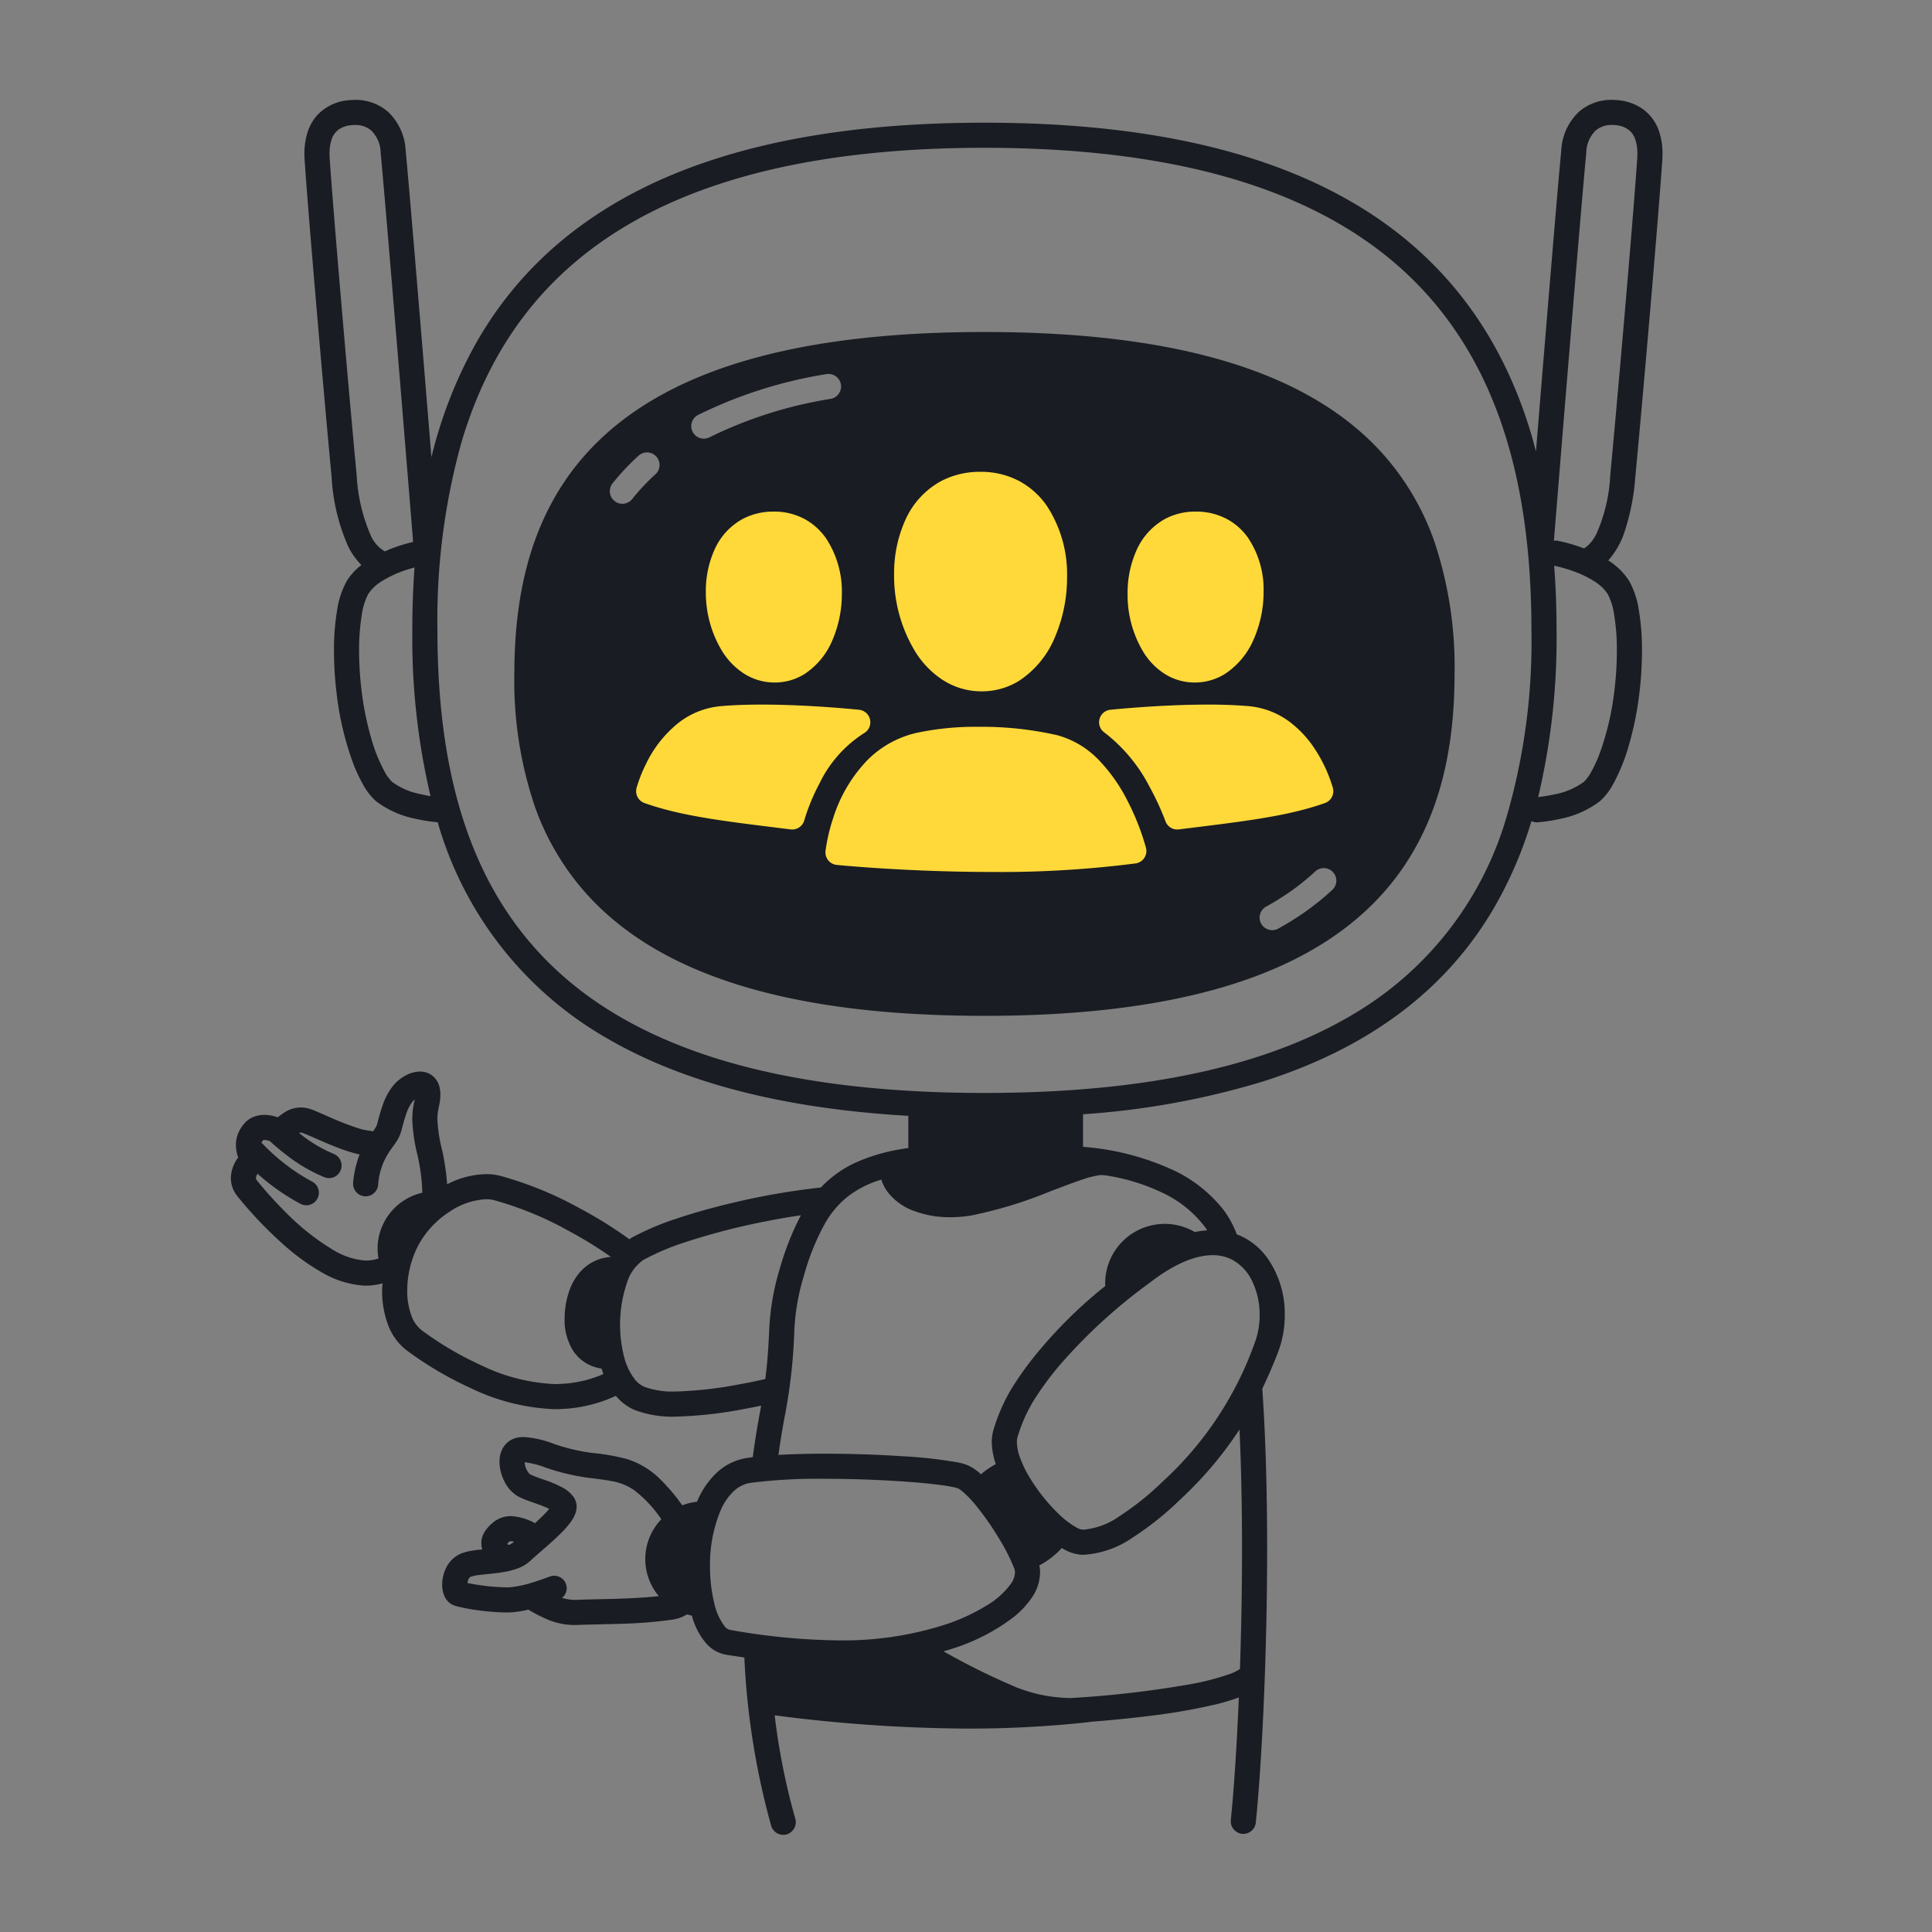 <svg xmlns="http://www.w3.org/2000/svg" width="200" height="200" fill="none"><rect width="100%" height="100%" fill="#808080" stroke="none"/><path fill="#191C22" d="M143.358 47.22c-3.491-3.99-8.451-7.216-15.219-9.425-6.772-2.211-15.361-3.426-26.228-3.427-9.66 0-17.52.961-23.904 2.727-9.569 2.64-15.852 7.148-19.655 12.887-3.807 5.735-5.107 12.572-5.107 19.783a40.571 40.571 0 0 0 2.116 13.71 27.056 27.056 0 0 0 5.158 8.836c3.505 3.988 8.473 7.214 15.236 9.423 6.766 2.211 15.335 3.425 26.156 3.426 9.618 0 17.456-.961 23.832-2.726 9.557-2.64 15.856-7.147 19.68-12.884 3.827-5.734 5.153-12.572 5.152-19.785a40.88 40.88 0 0 0-2.09-13.707 26.972 26.972 0 0 0-5.127-8.838Zm-71.654-2.514a1.3 1.3 0 0 1 .56-1.75 46.616 46.616 0 0 1 13.3-4.23 1.3 1.3 0 0 1 .452 2.56 44.05 44.05 0 0 0-12.56 3.98 1.299 1.299 0 0 1-1.752-.56Zm-5.6 2.467a1.3 1.3 0 0 1 1.748 1.925c-.862.78-1.66 1.63-2.388 2.538a1.3 1.3 0 1 1-2.031-1.622 24.39 24.39 0 0 1 2.671-2.841Zm71.814 44.947c-.25.232-.506.46-.769.687a28.022 28.022 0 0 1-3.907 2.795c-.299.179-.604.353-.913.524a1.305 1.305 0 0 1-1.442-.119 1.298 1.298 0 0 1 .183-2.156c.287-.159.567-.32.841-.482a25.429 25.429 0 0 0 3.545-2.536h.001c.236-.203.467-.409.69-.617a1.304 1.304 0 0 1 1.429-.234 1.313 1.313 0 0 1 .679.73 1.3 1.3 0 0 1-.337 1.408Z"/><path fill="#191C22" d="M171.749 13.61a4.64 4.64 0 0 0-1.751-2.365 5.302 5.302 0 0 0-2.451-.87 6.16 6.16 0 0 0-.678-.037 5.102 5.102 0 0 0-3.413 1.228 5.893 5.893 0 0 0-1.833 3.99c-.409 4.228-1.753 20.546-2.622 31.182-.159-.61-.319-1.221-.498-1.822-2.812-9.427-8.229-17.577-17.346-23.268-9.115-5.696-21.829-8.946-39.248-8.947-11.616 0-21.132 1.445-28.893 4.096-11.64 3.965-19.322 10.708-23.98 19.162a46.838 46.838 0 0 0-4.374 11.369c-.867-10.612-2.254-27.464-2.67-31.772a5.894 5.894 0 0 0-1.833-3.99 5.102 5.102 0 0 0-3.413-1.228c-.227 0-.453.012-.678.037a5.01 5.01 0 0 0-3.169 1.487 4.799 4.799 0 0 0-1.033 1.747 7.127 7.127 0 0 0-.35 2.319c0 .22.007.445.022.678.332 5.057 1.859 22.907 2.793 32.804a20.41 20.41 0 0 0 1.699 7.123 7.114 7.114 0 0 0 1.38 1.953 6.431 6.431 0 0 0-1.5 1.64 8.81 8.81 0 0 0-1.012 3.041 24.738 24.738 0 0 0-.324 4.205c.003 1.429.088 2.856.256 4.275.264 2.4.803 4.762 1.606 7.039.309.867.689 1.708 1.137 2.512.348.65.804 1.237 1.348 1.734a9.879 9.879 0 0 0 4.135 1.836c.744.169 1.498.287 2.258.354l.033.12a37.708 37.708 0 0 0 17.436 22.211c7.675 4.485 17.88 7.282 31.248 8.059v3.33c-.218.033-.438.064-.65.1-1.676.258-3.31.74-4.859 1.433a11.588 11.588 0 0 0-3.546 2.555 73.82 73.82 0 0 0-9.077 1.573c-2.017.474-4.02 1.027-5.84 1.641a27.61 27.61 0 0 0-4.759 2.033c-.053.031-.094.076-.147.11a43.608 43.608 0 0 0-5.137-3.202 37.406 37.406 0 0 0-8.286-3.379 5.926 5.926 0 0 0-1.404-.162 9.182 9.182 0 0 0-4.041 1.053 24.28 24.28 0 0 0-.516-3.536 15.558 15.558 0 0 1-.49-3.161c0-.441.05-.881.148-1.311.102-.418.156-.846.162-1.277a3.126 3.126 0 0 0-.114-.869 2.1 2.1 0 0 0-.783-1.141 2.061 2.061 0 0 0-1.214-.376 3.25 3.25 0 0 0-1.571.457c-.43.24-.817.552-1.142.923a6.663 6.663 0 0 0-1.155 2.117c-.256.718-.43 1.424-.59 2.019-.067.177-.161.342-.279.49-.04.059-.093.132-.142.2a1.177 1.177 0 0 0-.254-.068 6.183 6.183 0 0 1-1.317-.289 27.58 27.58 0 0 1-2.606-1c-.857-.368-1.597-.709-2.138-.912a3.283 3.283 0 0 0-1.155-.22 3.208 3.208 0 0 0-1.792.587c-.215.143-.404.29-.586.434a4.213 4.213 0 0 0-1.37-.253 2.993 2.993 0 0 0-1.16.221 2.487 2.487 0 0 0-.988.738 3.897 3.897 0 0 0-.543.871c-.179.407-.27.846-.269 1.29.008.443.087.882.234 1.3l-.038.049a3.629 3.629 0 0 0-.719 2.072c.005.687.245 1.351.68 1.882a41.97 41.97 0 0 0 4.777 5.013 23.508 23.508 0 0 0 3.876 2.821 9.986 9.986 0 0 0 4.403 1.416 6.289 6.289 0 0 0 1.966-.234c-.015.246-.044.495-.044.738a9.95 9.95 0 0 0 .583 3.471 5.945 5.945 0 0 0 1.916 2.698 36.516 36.516 0 0 0 6.627 3.918 21.862 21.862 0 0 0 8.747 2.205c.299 0 .597-.01.894-.031 1.88-.101 3.723-.56 5.43-1.353a5.146 5.146 0 0 0 1.948 1.466c1.345.501 2.775.735 4.21.689a43.35 43.35 0 0 0 7.192-.807 55.615 55.615 0 0 0 1.69-.332c-.038.213-.071.414-.114.638a89.084 89.084 0 0 0-.752 4.698c-.208.027-.415.053-.61.083a5.891 5.891 0 0 0-3.082 1.485 8.687 8.687 0 0 0-2.081 3.045 5.906 5.906 0 0 0-1.527.368 19.957 19.957 0 0 0-2.276-2.693 8.435 8.435 0 0 0-3.462-2.098 22.243 22.243 0 0 0-3.677-.64 20.284 20.284 0 0 1-3.865-.925 10.494 10.494 0 0 0-3.105-.712c-.152 0-.304.008-.456.025a2.354 2.354 0 0 0-.942.312c-.41.248-.73.619-.913 1.06a2.977 2.977 0 0 0-.224 1.169 4.57 4.57 0 0 0 .508 2.023 3.557 3.557 0 0 0 1.483 1.592c.376.184.764.344 1.16.48.594.212 1.21.417 1.68.626.115.051.219.101.311.149-.1.125-.22.266-.362.415-.309.33-.7.699-1.108 1.068a5.705 5.705 0 0 0-2.484-.731 2.873 2.873 0 0 0-1.915.712c-.28.233-.528.502-.739.8a2.3 2.3 0 0 0-.413 1.291c0 .218.033.434.096.643-.336.035-.673.068-1.001.12-.415.057-.82.163-1.21.315a3.042 3.042 0 0 0-1.533 1.478 3.94 3.94 0 0 0-.404 1.735c-.005.354.053.707.172 1.041.072.2.175.386.304.554.172.223.397.399.655.512.156.065.316.118.48.159.75.18 1.51.316 2.275.407.914.125 1.834.195 2.757.207.18 0 .355-.004.526-.013.59-.044 1.175-.139 1.748-.283.65.397 1.33.745 2.03 1.043a7.373 7.373 0 0 0 3.224.54c.664-.039 2.317-.05 4.155-.111a47.327 47.327 0 0 0 5.565-.442 4.019 4.019 0 0 0 1.45-.533c.165.048.332.087.502.12.065.21.12.43.195.629a7.147 7.147 0 0 0 1.214 2.157 3.557 3.557 0 0 0 2.078 1.252c.65.111 1.3.206 1.95.305a78.21 78.21 0 0 0 2.776 17.417 1.3 1.3 0 0 0 1.61.888c.184-.055.352-.151.493-.28a1.296 1.296 0 0 0 .395-1.329 69.144 69.144 0 0 1-2.136-10.714 159.08 159.08 0 0 0 19.953 1.374c4.221.008 8.44-.218 12.637-.677l.013-.001c.027-.004.048-.02.075-.025a130.51 130.51 0 0 0 5.966-.589 63.37 63.37 0 0 0 6.964-1.2c.829-.195 1.645-.44 2.443-.735-.219 5.208-.523 9.693-.832 12.694a1.292 1.292 0 0 0 .617 1.231c.164.106.35.173.543.196a1.305 1.305 0 0 0 1.277-.676c.081-.15.132-.315.149-.485.603-5.867 1.174-16.979 1.175-28.348 0-5.675-.144-11.403-.501-16.575a52.855 52.855 0 0 0 1.599-3.689c.486-1.256.732-2.591.727-3.938a10.037 10.037 0 0 0-1.827-5.936 7.083 7.083 0 0 0-2.367-2.064 6.652 6.652 0 0 0-.776-.347 10.13 10.13 0 0 0-1.289-2.424 14.424 14.424 0 0 0-4.899-4.04 27.06 27.06 0 0 0-9.414-2.568c-.103-.012-.208-.017-.311-.028v-3.372a83.046 83.046 0 0 0 18.573-3.377c11.612-3.671 19.328-9.974 24.026-18.083a42.224 42.224 0 0 0 3.823-8.894c.194.098.409.145.626.135a16.614 16.614 0 0 0 2.331-.36 9.88 9.88 0 0 0 4.135-1.836 6.47 6.47 0 0 0 1.348-1.734 19.286 19.286 0 0 0 1.64-4.043 33.322 33.322 0 0 0 1.103-5.507c.168-1.42.254-2.848.257-4.277a24.763 24.763 0 0 0-.325-4.204 8.808 8.808 0 0 0-1.011-3.041h-.001a6.951 6.951 0 0 0-2.112-2.085c-.014-.01-.028-.016-.042-.025a8.33 8.33 0 0 0 1.652-2.86c.62-1.86 1.004-3.79 1.145-5.746.935-9.897 2.461-27.747 2.793-32.804v-.001c.015-.232.023-.457.023-.676a7.128 7.128 0 0 0-.351-2.319ZM36.919 49.166c-.931-9.864-2.46-27.748-2.786-32.73v-.001a7.62 7.62 0 0 1-.018-.507c-.011-.5.06-.999.21-1.476.13-.431.401-.807.77-1.068.377-.243.81-.389 1.258-.424.13-.015.261-.022.393-.022a2.504 2.504 0 0 1 1.693.578c.607.61.953 1.43.965 2.29.306 3.168 1.155 13.339 1.926 22.698a15052.8 15052.8 0 0 1 1.437 17.594c-.787.187-1.56.426-2.315.716-.197.077-.406.178-.61.267a3.543 3.543 0 0 1-1.487-1.71 18.014 18.014 0 0 1-1.435-6.205Zm6.505 33.018a7.201 7.201 0 0 1-2.821-1.235 4.117 4.117 0 0 1-.773-1.041 16.828 16.828 0 0 1-1.403-3.488c-.48-1.66-.82-3.357-1.014-5.074a34.513 34.513 0 0 1-.24-3.974 22.183 22.183 0 0 1 .286-3.755 6.51 6.51 0 0 1 .662-2.124c.35-.518.805-.956 1.337-1.285.894-.56 1.86-.995 2.87-1.295.21-.066.405-.12.582-.169a91.064 91.064 0 0 0-.227 6.485 71.43 71.43 0 0 0 1.884 17.182 14.421 14.421 0 0 1-1.144-.227Zm86.219 50.481a7.99 7.99 0 0 1 .756 3.461 8.2 8.2 0 0 1-.547 2.987 35.62 35.62 0 0 1-9.52 14.284 29.07 29.07 0 0 1-4.468 3.575 7.605 7.605 0 0 1-3.689 1.377l-.15-.004a1.569 1.569 0 0 1-.53-.187 8.7 8.7 0 0 1-1.911-1.447 18.469 18.469 0 0 1-3.013-3.789 11.703 11.703 0 0 1-.969-2.007 4.971 4.971 0 0 1-.334-1.62c-.003-.19.022-.38.076-.562.375-1.255.9-2.459 1.564-3.587a31.392 31.392 0 0 1 2.961-4.021 55.54 55.54 0 0 1 9.135-8.324c2.741-2.129 4.939-2.871 6.525-2.865a4.32 4.32 0 0 1 2.058.487 4.895 4.895 0 0 1 2.056 2.242Zm-54.644 35.668a6.068 6.068 0 0 1-1.063-2.386 15.741 15.741 0 0 1-.434-3.779 14.53 14.53 0 0 1 1.132-5.901 5.914 5.914 0 0 1 1.343-1.921 3.274 3.274 0 0 1 1.736-.845 55.471 55.471 0 0 1 7.665-.416c3.047-.001 6.269.13 8.87.33 1.3.1 2.446.217 3.326.341.439.062.811.126 1.093.186.166.032.33.076.49.132.179.09.345.203.495.335.528.46 1.011.968 1.444 1.517a29.932 29.932 0 0 1 2.34 3.368 19.78 19.78 0 0 1 1.555 3.061c.052.138.078.284.078.432a2.15 2.15 0 0 1-.41 1.149 8.269 8.269 0 0 1-2.529 2.268 20.234 20.234 0 0 1-4.4 2.011 34.619 34.619 0 0 1-10.882 1.598 67.382 67.382 0 0 1-11.302-1.094.991.991 0 0 1-.547-.386Zm49.963-40.965a9.168 9.168 0 0 0-1.278.172 6.147 6.147 0 0 0-3.119-.844 6.164 6.164 0 0 0-6.15 5.839c-.006.11-.009.219-.009.328 0 .088.009.175.013.262a47.241 47.241 0 0 0-6.547 6.335 33.816 33.816 0 0 0-3.201 4.362 18.842 18.842 0 0 0-1.807 4.131 4.454 4.454 0 0 0-.196 1.342 7.32 7.32 0 0 0 .42 2.27 8.62 8.62 0 0 0-1.428.957c-.038.031-.069.07-.106.102-.083-.073-.164-.153-.247-.221a4.815 4.815 0 0 0-1.11-.712 5.304 5.304 0 0 0-.987-.291 46.75 46.75 0 0 0-5.793-.651 125.518 125.518 0 0 0-8.04-.264c-1.683 0-3.311.039-4.793.127.213-1.517.437-2.859.65-3.975.54-2.782.866-5.601.976-8.432a22.983 22.983 0 0 1 1.01-6.15 24.695 24.695 0 0 1 2.231-5.491 9.652 9.652 0 0 1 2.202-2.612 10.508 10.508 0 0 1 3.583-1.838c.136.433.34.843.603 1.214a6.013 6.013 0 0 0 2.784 2.031c1.202.443 2.475.662 3.756.648.725-.001 1.45-.062 2.165-.181a44.734 44.734 0 0 0 8.189-2.502c1.246-.474 2.391-.915 3.342-1.227a8.734 8.734 0 0 1 1.919-.462l.316.029.182.019c.008.001.014-.003.021-.002.232.042.468.077.697.123 1.886.351 3.714.963 5.432 1.818 1.573.789 2.95 1.92 4.031 3.31.105.139.202.285.289.436ZM69.911 144.05a8.566 8.566 0 0 1-3.21-.488 2.551 2.551 0 0 1-.964-.746 6.308 6.308 0 0 1-1.135-2.374 13.491 13.491 0 0 1 .281-7.586 4.5 4.5 0 0 1 1.71-2.423 25.206 25.206 0 0 1 4.297-1.826 69.5 69.5 0 0 1 8.522-2.202 72.506 72.506 0 0 1 3.494-.599 29.01 29.01 0 0 0-2.175 5.499 25.645 25.645 0 0 0-1.117 6.755c-.075 1.341-.142 2.768-.39 4.696-.83.191-1.677.369-2.572.527a40.946 40.946 0 0 1-6.741.767Zm-32.174-13.564a7.48 7.48 0 0 1-3.23-1.084 24.697 24.697 0 0 1-4.972-3.948 40.059 40.059 0 0 1-2.924-3.24c-.115-.156-.105-.189-.113-.262a.977.977 0 0 1 .162-.445 22.883 22.883 0 0 0 4.446 3.115 1.299 1.299 0 0 0 1.208-2.302 20.128 20.128 0 0 1-3.718-2.572c-.458-.397-.82-.742-1.064-.985a13.7 13.7 0 0 1-.274-.281l-.066-.07-.014-.015-.001-.002a1.57 1.57 0 0 0-.114-.085l.007-.021c.045-.094.102-.182.168-.262a.43.43 0 0 1 .143-.016c.194.009.384.05.564.121.203.19.804.742 1.66 1.398a16.775 16.775 0 0 0 3.994 2.341 1.297 1.297 0 0 0 1.648-1.741 1.301 1.301 0 0 0-.716-.686 14.31 14.31 0 0 1-3.345-1.978c-.081-.062-.145-.117-.222-.177a.395.395 0 0 1 .165-.046c.085.004.17.023.248.056.24.089.675.278 1.187.502.773.339 1.74.764 2.717 1.124.635.239 1.286.435 1.947.586-.359.931-.585 1.909-.672 2.903a1.303 1.303 0 0 0 1.166 1.422 1.302 1.302 0 0 0 1.422-1.167 6.996 6.996 0 0 1 1.033-3.246c.221-.353.457-.66.7-1.008.292-.391.513-.831.654-1.299.167-.625.328-1.263.527-1.818.149-.47.38-.911.681-1.301.057-.064.12-.123.188-.175-.012.064-.018.117-.035.191a8.438 8.438 0 0 0-.212 1.887 17.63 17.63 0 0 0 .545 3.697c.288 1.273.454 2.571.494 3.875a5.954 5.954 0 0 0-4.62 5.414 5.973 5.973 0 0 0-.012.393c.004.334.036.667.096.995-.41.141-.841.214-1.275.215l-.171-.003Zm20.403 12.77c-.233.016-.47.025-.711.024a19.376 19.376 0 0 1-7.67-1.972 33.908 33.908 0 0 1-6.135-3.623 3.374 3.374 0 0 1-1.05-1.539 7.375 7.375 0 0 1-.418-2.558 10.254 10.254 0 0 1 1.142-4.663 9.504 9.504 0 0 1 3.24-3.486 7.35 7.35 0 0 1 3.788-1.295c.265-.002.53.028.787.088a34.945 34.945 0 0 1 7.673 3.143 42.495 42.495 0 0 1 4.46 2.741 4.606 4.606 0 0 0-3.08 1.438 5.84 5.84 0 0 0-1.307 2.293 8.715 8.715 0 0 0-.409 2.64 5.977 5.977 0 0 0 .896 3.366 4.165 4.165 0 0 0 2.928 1.816c.063.192.12.387.19.572a12.438 12.438 0 0 1-4.324 1.015Zm-5.245 16.293c.106.002.212.02.313.051l-.078.072a1.46 1.46 0 0 1-.489.268c-.052-.058-.099-.108-.13-.15.055-.059.113-.114.174-.167.1-.072.073-.063.21-.074Zm11.12 5.951c-1.811.061-3.402.068-4.217.114a4.76 4.76 0 0 1-.29.009 4.586 4.586 0 0 1-1.324-.214 1.284 1.284 0 0 0-.299-2.182 1.304 1.304 0 0 0-.995-.017l-.024.01c-.137.053-.83.317-1.66.572-.78.259-1.585.434-2.402.522a7.476 7.476 0 0 1-.385.009 21.273 21.273 0 0 1-2.773-.233c-.458-.065-.88-.138-1.2-.204l-.051-.011c.015-.141.053-.278.112-.407.086-.166.159-.218.211-.24.305-.099.62-.163.94-.191.702-.09 1.622-.147 2.546-.31a7.716 7.716 0 0 0 1.393-.368 3.928 3.928 0 0 0 1.33-.807c.25-.24.663-.598 1.127-1 .699-.607 1.517-1.318 2.2-2.025.334-.337.64-.702.912-1.09.135-.196.25-.405.344-.623.117-.266.178-.553.182-.843.001-.346-.1-.684-.293-.971v-.001a3.398 3.398 0 0 0-1.175-1.015 12.383 12.383 0 0 0-1.904-.803 14.126 14.126 0 0 1-1.436-.552l-.127-.115a2.016 2.016 0 0 1-.445-1.147 9.52 9.52 0 0 1 2.232.579c1.409.484 2.86.829 4.336 1.03.922.118 1.692.205 2.343.33a5.808 5.808 0 0 1 2.481.997c1.07.839 2 1.841 2.758 2.97a5.94 5.94 0 0 0-.26 7.956c-1.28.143-2.79.225-4.187.271Zm63.32 7.782a26.42 26.42 0 0 1-4.324 1.105c-4.036.697-8.11 1.163-12.199 1.395a15.813 15.813 0 0 1-5.582-1.105 71.373 71.373 0 0 1-7.552-3.73c.288-.086.578-.168.865-.263a20.656 20.656 0 0 0 6.294-3.211 9.134 9.134 0 0 0 2.001-2.119c.521-.757.81-1.649.831-2.567a3.913 3.913 0 0 0-.077-.74 8.513 8.513 0 0 0 1.48-.987 8.2 8.2 0 0 0 .844-.813 4.398 4.398 0 0 0 1.971.695c.097.005.192.007.288.007a9.988 9.988 0 0 0 5.062-1.769 31.626 31.626 0 0 0 4.886-3.898 39.078 39.078 0 0 0 6.189-7.298c.183 3.969.262 8.17.262 12.344 0 4.268-.082 8.508-.216 12.442a4.354 4.354 0 0 1-1.023.512Zm12.387-68.074c-8.558 5.009-20.769 7.936-37.813 7.934-11.36 0-20.58-1.298-27.994-3.65-11.125-3.539-18.178-9.377-22.565-16.911-4.38-7.537-6.069-16.875-6.067-27.352a68.5 68.5 0 0 1 2.523-19.567c2.69-8.959 7.684-16.453 16.234-21.81 8.552-5.35 20.762-8.551 37.869-8.55 11.402-.001 20.636 1.421 28.052 3.955 11.125 3.812 18.169 10.06 22.546 17.96 4.369 7.9 6.029 17.535 6.027 28.013a64.914 64.914 0 0 1-2.546 19.238 35.078 35.078 0 0 1-16.266 20.74Zm27.37-41.591c.202 1.24.297 2.497.286 3.754a34.523 34.523 0 0 1-.239 3.975 28.971 28.971 0 0 1-1.466 6.447 14 14 0 0 1-.952 2.114 4.14 4.14 0 0 1-.772 1.042 7.51 7.51 0 0 1-3.026 1.283 15.129 15.129 0 0 1-1.691.28 71.35 71.35 0 0 0 1.902-17.283c0-2.257-.082-4.48-.246-6.668.818.177 1.619.42 2.397.727a9.912 9.912 0 0 1 1.863.957c.51.323.946.748 1.282 1.248.341.665.565 1.383.662 2.124Zm2.391-47.181c-.327 4.982-1.856 22.866-2.788 32.73-.096 2.1-.58 4.164-1.427 6.088a4.321 4.321 0 0 1-.845 1.175c-.138.13-.289.244-.45.342a18.825 18.825 0 0 0-.978-.34 16.24 16.24 0 0 0-1.798-.46 1.258 1.258 0 0 0-.339.008l.406-5c.809-9.93 2.487-30.414 2.947-35.173.012-.86.358-1.68.964-2.29a2.507 2.507 0 0 1 1.694-.578c.132 0 .263.007.394.022a2.423 2.423 0 0 1 1.557.682c.213.233.373.51.469.81.151.478.222.976.211 1.477 0 .16-.006.328-.017.507Z"/><path fill="#fff" d="m137.149 92.806-.001.001.001-.001Z"/><path fill="#191C22" d="M40.766 112.306v-.001.001Z"/><path fill="#FFD93A" d="M93.698 53.879a13.446 13.446 0 0 0-1.142 5.596 15.106 15.106 0 0 0 2.251 8.08 9.373 9.373 0 0 0 2.84 2.869 7.41 7.41 0 0 0 3.977 1.144 7.292 7.292 0 0 0 3.904-1.113 9.919 9.919 0 0 0 3.717-4.592 15.668 15.668 0 0 0 1.217-6.121 12.915 12.915 0 0 0-2.091-7.373 8.229 8.229 0 0 0-2.836-2.556 8.422 8.422 0 0 0-4.036-.97c-1.398-.02-2.78.3-4.027.933a8.533 8.533 0 0 0-3.774 4.103ZM77.04 69.744a5.885 5.885 0 0 0 3.155.909 5.797 5.797 0 0 0 3.1-.885 7.762 7.762 0 0 0 2.915-3.591c.626-1.494.945-3.1.939-4.72a10.011 10.011 0 0 0-1.628-5.716 6.501 6.501 0 0 0-2.238-2.016 6.645 6.645 0 0 0-3.181-.766 6.802 6.802 0 0 0-3.17.737 6.726 6.726 0 0 0-2.976 3.229 10.408 10.408 0 0 0-.887 4.333 11.65 11.65 0 0 0 1.741 6.236 7.353 7.353 0 0 0 2.23 2.25ZM83.262 84.911l.002-.01c.396-1.31.92-2.58 1.563-3.79a12.76 12.76 0 0 1 4.61-5.21 1.3 1.3 0 0 0-.502-2.425c-.025-.002-5.07-.536-10.095-.537-1.437 0-2.874.044-4.204.16-1.55.134-3.031.7-4.275 1.635a12.129 12.129 0 0 0-3.485 4.347 14.238 14.238 0 0 0-.981 2.495 1.3 1.3 0 0 0 .818 1.554c4.01 1.431 8.858 1.945 15.134 2.73a1.3 1.3 0 0 0 1.415-.949ZM120.581 69.768a5.797 5.797 0 0 0 3.1.885 5.887 5.887 0 0 0 3.156-.909 8.05 8.05 0 0 0 2.99-3.67c.65-1.523.984-3.161.98-4.816a9.622 9.622 0 0 0-1.622-5.602 6.387 6.387 0 0 0-2.24-1.96 6.799 6.799 0 0 0-3.17-.737 6.644 6.644 0 0 0-3.181.766 6.896 6.896 0 0 0-2.975 3.314 10.829 10.829 0 0 0-.892 4.419 11.47 11.47 0 0 0 1.676 6.11 7.094 7.094 0 0 0 2.178 2.2ZM113.818 74.448a1.3 1.3 0 0 0 .522 1.39 16.684 16.684 0 0 1 4.661 5.609 28.007 28.007 0 0 1 1.544 3.293l.075.2.017.047.004.011a1.302 1.302 0 0 0 1.388.862c6.276-.785 11.124-1.299 15.134-2.73a1.297 1.297 0 0 0 .818-1.554 14.955 14.955 0 0 0-1.809-3.947 11.136 11.136 0 0 0-2.657-2.895 8.309 8.309 0 0 0-4.275-1.636 49.39 49.39 0 0 0-4.204-.159c-5.026.001-10.07.535-10.094.537a1.295 1.295 0 0 0-1.124.972ZM86.62 89.537c.026.002 7.3.73 16.107.73 4.957.04 9.911-.257 14.828-.886a1.3 1.3 0 0 0 1.078-1.61 25.53 25.53 0 0 0-2.031-5.096 17.148 17.148 0 0 0-2.778-3.915 9.36 9.36 0 0 0-4.383-2.653 35.104 35.104 0 0 0-8.101-.868c-2.19-.03-4.375.184-6.516.64a10.507 10.507 0 0 0-5.036 2.814 15.245 15.245 0 0 0-3.57 6.097 17.866 17.866 0 0 0-.761 3.315 1.3 1.3 0 0 0 1.163 1.432Z"/></svg>